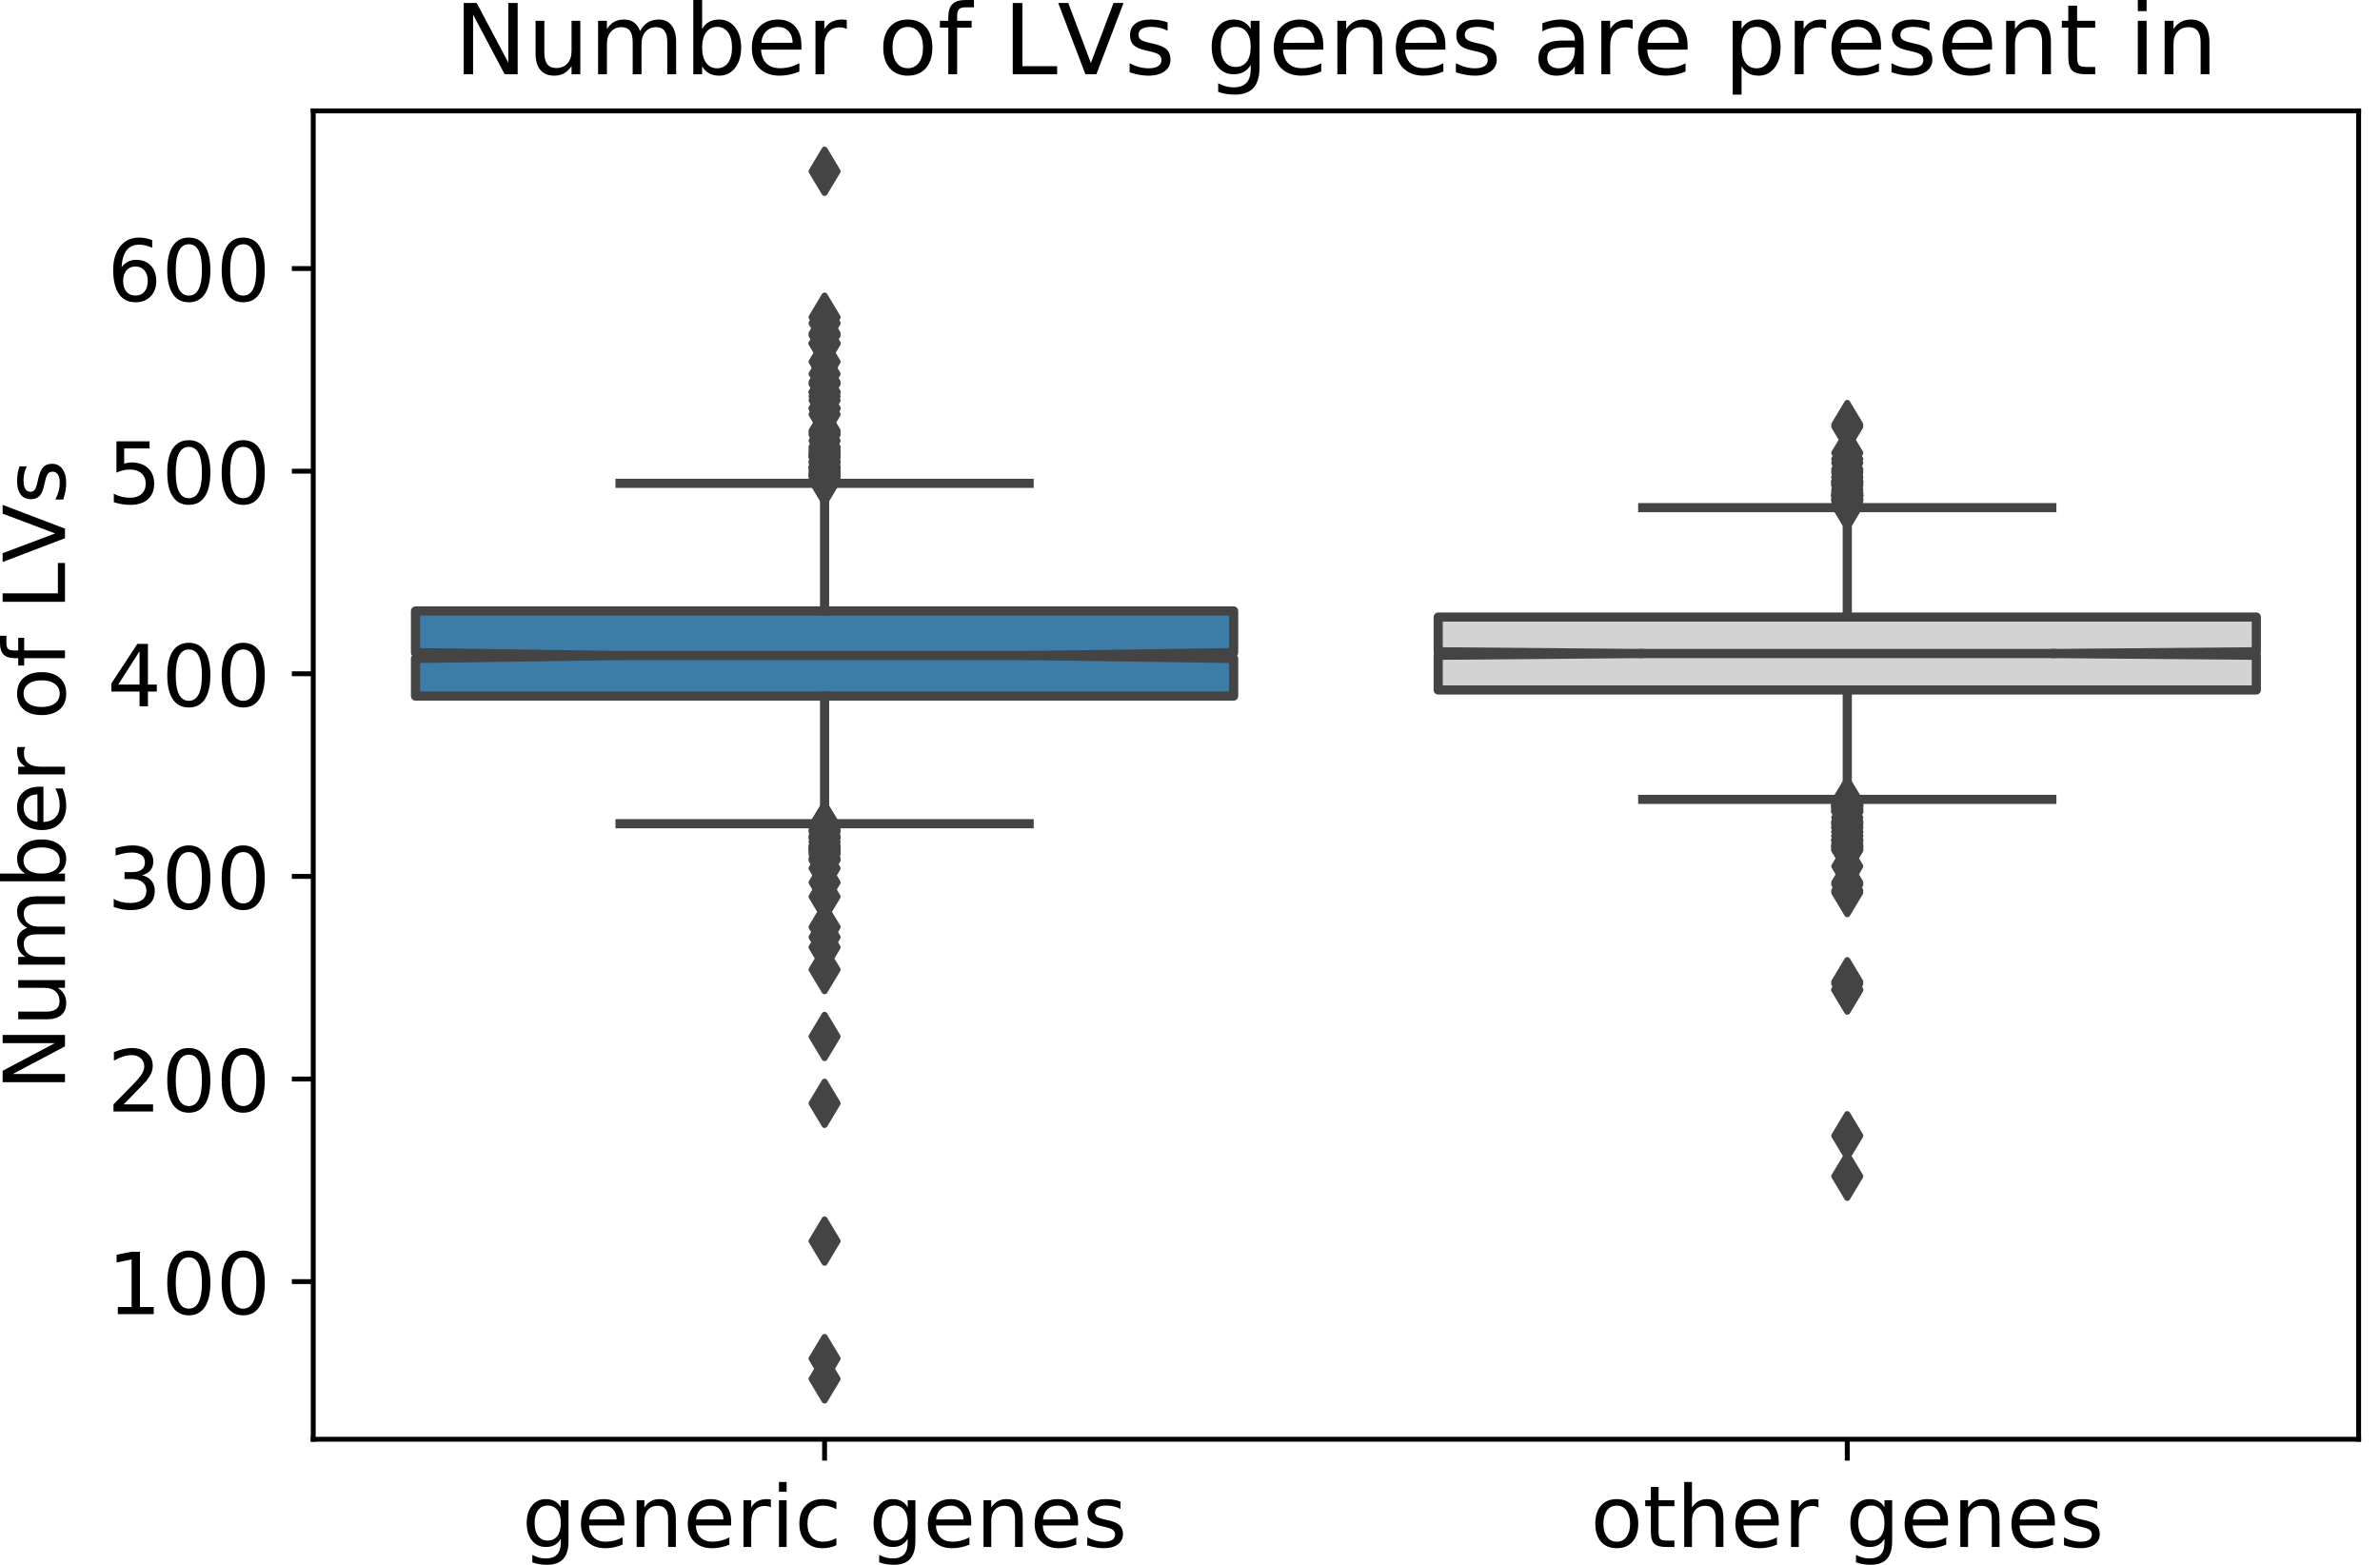 <?xml version="1.0" encoding="utf-8" standalone="no"?>
<!DOCTYPE svg PUBLIC "-//W3C//DTD SVG 1.1//EN"
  "http://www.w3.org/Graphics/SVG/1.1/DTD/svg11.dtd">
<!-- Created with matplotlib (https://matplotlib.org/) -->
<svg height="256.147pt" version="1.1" viewBox="0 0 389.572 256.147" width="389.572pt" xmlns="http://www.w3.org/2000/svg" xmlns:xlink="http://www.w3.org/1999/xlink">
 <defs>
  <style type="text/css">
*{stroke-linecap:butt;stroke-linejoin:round;}
  </style>
 </defs>
 <g id="figure_1">
  <g id="patch_1">
   <path d="M 0 256.147 
L 389.572 256.147 
L 389.572 0 
L 0 0 
z
" style="fill:none;"/>
  </g>
  <g id="axes_1">
   <g id="patch_2">
    <path d="M 51.272 235.597 
L 386.072 235.597 
L 386.072 18.157 
L 51.272 18.157 
z
" style="fill:none;"/>
   </g>
   <g id="patch_3">
    <path clip-path="url(#p5a5dd62848)" d="M 68.012 113.943 
L 201.932 113.943 
L 201.932 107.792 
L 168.452 107.309 
L 201.932 106.826 
L 201.932 100.013 
L 68.012 100.013 
L 68.012 106.826 
L 101.492 107.309 
L 68.012 107.792 
L 68.012 113.943 
z
" style="fill:#3d7ca6;stroke:#444444;stroke-linejoin:miter;stroke-width:1.5;"/>
   </g>
   <g id="patch_4">
    <path clip-path="url(#p5a5dd62848)" d="M 235.412 112.948 
L 369.332 112.948 
L 369.332 107.263 
L 335.852 106.978 
L 369.332 106.693 
L 369.332 101.008 
L 235.412 101.008 
L 235.412 106.693 
L 268.892 106.978 
L 235.412 107.263 
L 235.412 112.948 
z
" style="fill:#d3d3d3;stroke:#444444;stroke-linejoin:miter;stroke-width:1.5;"/>
   </g>
   <g id="matplotlib.axis_1">
    <g id="xtick_1">
     <g id="line2d_1">
      <defs>
       <path d="M 0 0 
L 0 3.5 
" id="ma35ada03ab" style="stroke:#000000;stroke-width:0.8;"/>
      </defs>
      <g>
       <use style="stroke:#000000;stroke-width:0.8;" x="134.972" xlink:href="#ma35ada03ab" y="235.597"/>
      </g>
     </g>
     <g id="text_1">
      <!-- generic genes -->
      <defs>
       <path d="M 45.406 27.984 
Q 45.406 37.75 41.375 43.109 
Q 37.359 48.484 30.078 48.484 
Q 22.859 48.484 18.828 43.109 
Q 14.797 37.75 14.797 27.984 
Q 14.797 18.266 18.828 12.891 
Q 22.859 7.516 30.078 7.516 
Q 37.359 7.516 41.375 12.891 
Q 45.406 18.266 45.406 27.984 
z
M 54.391 6.781 
Q 54.391 -7.172 48.188 -13.984 
Q 42 -20.797 29.203 -20.797 
Q 24.469 -20.797 20.266 -20.094 
Q 16.062 -19.391 12.109 -17.922 
L 12.109 -9.188 
Q 16.062 -11.328 19.922 -12.344 
Q 23.781 -13.375 27.781 -13.375 
Q 36.625 -13.375 41.016 -8.766 
Q 45.406 -4.156 45.406 5.172 
L 45.406 9.625 
Q 42.625 4.781 38.281 2.391 
Q 33.938 0 27.875 0 
Q 17.828 0 11.672 7.656 
Q 5.516 15.328 5.516 27.984 
Q 5.516 40.672 11.672 48.328 
Q 17.828 56 27.875 56 
Q 33.938 56 38.281 53.609 
Q 42.625 51.219 45.406 46.391 
L 45.406 54.688 
L 54.391 54.688 
z
" id="DejaVuSans-103"/>
       <path d="M 56.203 29.594 
L 56.203 25.203 
L 14.891 25.203 
Q 15.484 15.922 20.484 11.062 
Q 25.484 6.203 34.422 6.203 
Q 39.594 6.203 44.453 7.469 
Q 49.312 8.734 54.109 11.281 
L 54.109 2.781 
Q 49.266 0.734 44.188 -0.344 
Q 39.109 -1.422 33.891 -1.422 
Q 20.797 -1.422 13.156 6.188 
Q 5.516 13.812 5.516 26.812 
Q 5.516 40.234 12.766 48.109 
Q 20.016 56 32.328 56 
Q 43.359 56 49.781 48.891 
Q 56.203 41.797 56.203 29.594 
z
M 47.219 32.234 
Q 47.125 39.594 43.094 43.984 
Q 39.062 48.391 32.422 48.391 
Q 24.906 48.391 20.391 44.141 
Q 15.875 39.891 15.188 32.172 
z
" id="DejaVuSans-101"/>
       <path d="M 54.891 33.016 
L 54.891 0 
L 45.906 0 
L 45.906 32.719 
Q 45.906 40.484 42.875 44.328 
Q 39.844 48.188 33.797 48.188 
Q 26.516 48.188 22.312 43.547 
Q 18.109 38.922 18.109 30.906 
L 18.109 0 
L 9.078 0 
L 9.078 54.688 
L 18.109 54.688 
L 18.109 46.188 
Q 21.344 51.125 25.703 53.562 
Q 30.078 56 35.797 56 
Q 45.219 56 50.047 50.172 
Q 54.891 44.344 54.891 33.016 
z
" id="DejaVuSans-110"/>
       <path d="M 41.109 46.297 
Q 39.594 47.172 37.812 47.578 
Q 36.031 48 33.891 48 
Q 26.266 48 22.188 43.047 
Q 18.109 38.094 18.109 28.812 
L 18.109 0 
L 9.078 0 
L 9.078 54.688 
L 18.109 54.688 
L 18.109 46.188 
Q 20.953 51.172 25.484 53.578 
Q 30.031 56 36.531 56 
Q 37.453 56 38.578 55.875 
Q 39.703 55.766 41.062 55.516 
z
" id="DejaVuSans-114"/>
       <path d="M 9.422 54.688 
L 18.406 54.688 
L 18.406 0 
L 9.422 0 
z
M 9.422 75.984 
L 18.406 75.984 
L 18.406 64.594 
L 9.422 64.594 
z
" id="DejaVuSans-105"/>
       <path d="M 48.781 52.594 
L 48.781 44.188 
Q 44.969 46.297 41.141 47.344 
Q 37.312 48.391 33.406 48.391 
Q 24.656 48.391 19.812 42.844 
Q 14.984 37.312 14.984 27.297 
Q 14.984 17.281 19.812 11.734 
Q 24.656 6.203 33.406 6.203 
Q 37.312 6.203 41.141 7.25 
Q 44.969 8.297 48.781 10.406 
L 48.781 2.094 
Q 45.016 0.344 40.984 -0.531 
Q 36.969 -1.422 32.422 -1.422 
Q 20.062 -1.422 12.781 6.344 
Q 5.516 14.109 5.516 27.297 
Q 5.516 40.672 12.859 48.328 
Q 20.219 56 33.016 56 
Q 37.156 56 41.109 55.141 
Q 45.062 54.297 48.781 52.594 
z
" id="DejaVuSans-99"/>
       <path id="DejaVuSans-32"/>
       <path d="M 44.281 53.078 
L 44.281 44.578 
Q 40.484 46.531 36.375 47.5 
Q 32.281 48.484 27.875 48.484 
Q 21.188 48.484 17.844 46.438 
Q 14.5 44.391 14.5 40.281 
Q 14.5 37.156 16.891 35.375 
Q 19.281 33.594 26.516 31.984 
L 29.594 31.297 
Q 39.156 29.25 43.188 25.516 
Q 47.219 21.781 47.219 15.094 
Q 47.219 7.469 41.188 3.016 
Q 35.156 -1.422 24.609 -1.422 
Q 20.219 -1.422 15.453 -0.562 
Q 10.688 0.297 5.422 2 
L 5.422 11.281 
Q 10.406 8.688 15.234 7.391 
Q 20.062 6.109 24.812 6.109 
Q 31.156 6.109 34.562 8.281 
Q 37.984 10.453 37.984 14.406 
Q 37.984 18.062 35.516 20.016 
Q 33.062 21.969 24.703 23.781 
L 21.578 24.516 
Q 13.234 26.266 9.516 29.906 
Q 5.812 33.547 5.812 39.891 
Q 5.812 47.609 11.281 51.797 
Q 16.75 56 26.812 56 
Q 31.781 56 36.172 55.266 
Q 40.578 54.547 44.281 53.078 
z
" id="DejaVuSans-115"/>
      </defs>
      <g transform="translate(85.44 253.235)scale(0.14 -0.14)">
       <use xlink:href="#DejaVuSans-103"/>
       <use x="63.477" xlink:href="#DejaVuSans-101"/>
       <use x="125" xlink:href="#DejaVuSans-110"/>
       <use x="188.379" xlink:href="#DejaVuSans-101"/>
       <use x="249.902" xlink:href="#DejaVuSans-114"/>
       <use x="291.016" xlink:href="#DejaVuSans-105"/>
       <use x="318.799" xlink:href="#DejaVuSans-99"/>
       <use x="373.779" xlink:href="#DejaVuSans-32"/>
       <use x="405.566" xlink:href="#DejaVuSans-103"/>
       <use x="469.043" xlink:href="#DejaVuSans-101"/>
       <use x="530.566" xlink:href="#DejaVuSans-110"/>
       <use x="593.945" xlink:href="#DejaVuSans-101"/>
       <use x="655.469" xlink:href="#DejaVuSans-115"/>
      </g>
     </g>
    </g>
    <g id="xtick_2">
     <g id="line2d_2">
      <g>
       <use style="stroke:#000000;stroke-width:0.8;" x="302.372" xlink:href="#ma35ada03ab" y="235.597"/>
      </g>
     </g>
     <g id="text_2">
      <!-- other genes -->
      <defs>
       <path d="M 30.609 48.391 
Q 23.391 48.391 19.188 42.75 
Q 14.984 37.109 14.984 27.297 
Q 14.984 17.484 19.156 11.844 
Q 23.344 6.203 30.609 6.203 
Q 37.797 6.203 41.984 11.859 
Q 46.188 17.531 46.188 27.297 
Q 46.188 37.016 41.984 42.703 
Q 37.797 48.391 30.609 48.391 
z
M 30.609 56 
Q 42.328 56 49.016 48.375 
Q 55.719 40.766 55.719 27.297 
Q 55.719 13.875 49.016 6.219 
Q 42.328 -1.422 30.609 -1.422 
Q 18.844 -1.422 12.172 6.219 
Q 5.516 13.875 5.516 27.297 
Q 5.516 40.766 12.172 48.375 
Q 18.844 56 30.609 56 
z
" id="DejaVuSans-111"/>
       <path d="M 18.312 70.219 
L 18.312 54.688 
L 36.812 54.688 
L 36.812 47.703 
L 18.312 47.703 
L 18.312 18.016 
Q 18.312 11.328 20.141 9.422 
Q 21.969 7.516 27.594 7.516 
L 36.812 7.516 
L 36.812 0 
L 27.594 0 
Q 17.188 0 13.234 3.875 
Q 9.281 7.766 9.281 18.016 
L 9.281 47.703 
L 2.688 47.703 
L 2.688 54.688 
L 9.281 54.688 
L 9.281 70.219 
z
" id="DejaVuSans-116"/>
       <path d="M 54.891 33.016 
L 54.891 0 
L 45.906 0 
L 45.906 32.719 
Q 45.906 40.484 42.875 44.328 
Q 39.844 48.188 33.797 48.188 
Q 26.516 48.188 22.312 43.547 
Q 18.109 38.922 18.109 30.906 
L 18.109 0 
L 9.078 0 
L 9.078 75.984 
L 18.109 75.984 
L 18.109 46.188 
Q 21.344 51.125 25.703 53.562 
Q 30.078 56 35.797 56 
Q 45.219 56 50.047 50.172 
Q 54.891 44.344 54.891 33.016 
z
" id="DejaVuSans-104"/>
      </defs>
      <g transform="translate(260.358 253.235)scale(0.14 -0.14)">
       <use xlink:href="#DejaVuSans-111"/>
       <use x="61.182" xlink:href="#DejaVuSans-116"/>
       <use x="100.391" xlink:href="#DejaVuSans-104"/>
       <use x="163.77" xlink:href="#DejaVuSans-101"/>
       <use x="225.293" xlink:href="#DejaVuSans-114"/>
       <use x="266.406" xlink:href="#DejaVuSans-32"/>
       <use x="298.193" xlink:href="#DejaVuSans-103"/>
       <use x="361.67" xlink:href="#DejaVuSans-101"/>
       <use x="423.193" xlink:href="#DejaVuSans-110"/>
       <use x="486.572" xlink:href="#DejaVuSans-101"/>
       <use x="548.096" xlink:href="#DejaVuSans-115"/>
      </g>
     </g>
    </g>
   </g>
   <g id="matplotlib.axis_2">
    <g id="ytick_1">
     <g id="line2d_3">
      <defs>
       <path d="M 0 0 
L -3.5 0 
" id="m736f123004" style="stroke:#000000;stroke-width:0.8;"/>
      </defs>
      <g>
       <use style="stroke:#000000;stroke-width:0.8;" x="51.272" xlink:href="#m736f123004" y="209.794"/>
      </g>
     </g>
     <g id="text_3">
      <!-- 100 -->
      <defs>
       <path d="M 12.406 8.297 
L 28.516 8.297 
L 28.516 63.922 
L 10.984 60.406 
L 10.984 69.391 
L 28.422 72.906 
L 38.281 72.906 
L 38.281 8.297 
L 54.391 8.297 
L 54.391 0 
L 12.406 0 
z
" id="DejaVuSans-49"/>
       <path d="M 31.781 66.406 
Q 24.172 66.406 20.328 58.906 
Q 16.5 51.422 16.5 36.375 
Q 16.5 21.391 20.328 13.891 
Q 24.172 6.391 31.781 6.391 
Q 39.453 6.391 43.281 13.891 
Q 47.125 21.391 47.125 36.375 
Q 47.125 51.422 43.281 58.906 
Q 39.453 66.406 31.781 66.406 
z
M 31.781 74.219 
Q 44.047 74.219 50.516 64.516 
Q 56.984 54.828 56.984 36.375 
Q 56.984 17.969 50.516 8.266 
Q 44.047 -1.422 31.781 -1.422 
Q 19.531 -1.422 13.062 8.266 
Q 6.594 17.969 6.594 36.375 
Q 6.594 54.828 13.062 64.516 
Q 19.531 74.219 31.781 74.219 
z
" id="DejaVuSans-48"/>
      </defs>
      <g transform="translate(17.549 215.113)scale(0.14 -0.14)">
       <use xlink:href="#DejaVuSans-49"/>
       <use x="63.623" xlink:href="#DejaVuSans-48"/>
       <use x="127.246" xlink:href="#DejaVuSans-48"/>
      </g>
     </g>
    </g>
    <g id="ytick_2">
     <g id="line2d_4">
      <g>
       <use style="stroke:#000000;stroke-width:0.8;" x="51.272" xlink:href="#m736f123004" y="176.627"/>
      </g>
     </g>
     <g id="text_4">
      <!-- 200 -->
      <defs>
       <path d="M 19.188 8.297 
L 53.609 8.297 
L 53.609 0 
L 7.328 0 
L 7.328 8.297 
Q 12.938 14.109 22.625 23.891 
Q 32.328 33.688 34.812 36.531 
Q 39.547 41.844 41.422 45.531 
Q 43.312 49.219 43.312 52.781 
Q 43.312 58.594 39.234 62.25 
Q 35.156 65.922 28.609 65.922 
Q 23.969 65.922 18.812 64.312 
Q 13.672 62.703 7.812 59.422 
L 7.812 69.391 
Q 13.766 71.781 18.938 73 
Q 24.125 74.219 28.422 74.219 
Q 39.75 74.219 46.484 68.547 
Q 53.219 62.891 53.219 53.422 
Q 53.219 48.922 51.531 44.891 
Q 49.859 40.875 45.406 35.406 
Q 44.188 33.984 37.641 27.219 
Q 31.109 20.453 19.188 8.297 
z
" id="DejaVuSans-50"/>
      </defs>
      <g transform="translate(17.549 181.946)scale(0.14 -0.14)">
       <use xlink:href="#DejaVuSans-50"/>
       <use x="63.623" xlink:href="#DejaVuSans-48"/>
       <use x="127.246" xlink:href="#DejaVuSans-48"/>
      </g>
     </g>
    </g>
    <g id="ytick_3">
     <g id="line2d_5">
      <g>
       <use style="stroke:#000000;stroke-width:0.8;" x="51.272" xlink:href="#m736f123004" y="143.461"/>
      </g>
     </g>
     <g id="text_5">
      <!-- 300 -->
      <defs>
       <path d="M 40.578 39.312 
Q 47.656 37.797 51.625 33 
Q 55.609 28.219 55.609 21.188 
Q 55.609 10.406 48.188 4.484 
Q 40.766 -1.422 27.094 -1.422 
Q 22.516 -1.422 17.656 -0.516 
Q 12.797 0.391 7.625 2.203 
L 7.625 11.719 
Q 11.719 9.328 16.594 8.109 
Q 21.484 6.891 26.812 6.891 
Q 36.078 6.891 40.938 10.547 
Q 45.797 14.203 45.797 21.188 
Q 45.797 27.641 41.281 31.266 
Q 36.766 34.906 28.719 34.906 
L 20.219 34.906 
L 20.219 43.016 
L 29.109 43.016 
Q 36.375 43.016 40.234 45.922 
Q 44.094 48.828 44.094 54.297 
Q 44.094 59.906 40.109 62.906 
Q 36.141 65.922 28.719 65.922 
Q 24.656 65.922 20.016 65.031 
Q 15.375 64.156 9.812 62.312 
L 9.812 71.094 
Q 15.438 72.656 20.344 73.438 
Q 25.25 74.219 29.594 74.219 
Q 40.828 74.219 47.359 69.109 
Q 53.906 64.016 53.906 55.328 
Q 53.906 49.266 50.438 45.094 
Q 46.969 40.922 40.578 39.312 
z
" id="DejaVuSans-51"/>
      </defs>
      <g transform="translate(17.549 148.78)scale(0.14 -0.14)">
       <use xlink:href="#DejaVuSans-51"/>
       <use x="63.623" xlink:href="#DejaVuSans-48"/>
       <use x="127.246" xlink:href="#DejaVuSans-48"/>
      </g>
     </g>
    </g>
    <g id="ytick_4">
     <g id="line2d_6">
      <g>
       <use style="stroke:#000000;stroke-width:0.8;" x="51.272" xlink:href="#m736f123004" y="110.294"/>
      </g>
     </g>
     <g id="text_6">
      <!-- 400 -->
      <defs>
       <path d="M 37.797 64.312 
L 12.891 25.391 
L 37.797 25.391 
z
M 35.203 72.906 
L 47.609 72.906 
L 47.609 25.391 
L 58.016 25.391 
L 58.016 17.188 
L 47.609 17.188 
L 47.609 0 
L 37.797 0 
L 37.797 17.188 
L 4.891 17.188 
L 4.891 26.703 
z
" id="DejaVuSans-52"/>
      </defs>
      <g transform="translate(17.549 115.613)scale(0.14 -0.14)">
       <use xlink:href="#DejaVuSans-52"/>
       <use x="63.623" xlink:href="#DejaVuSans-48"/>
       <use x="127.246" xlink:href="#DejaVuSans-48"/>
      </g>
     </g>
    </g>
    <g id="ytick_5">
     <g id="line2d_7">
      <g>
       <use style="stroke:#000000;stroke-width:0.8;" x="51.272" xlink:href="#m736f123004" y="77.128"/>
      </g>
     </g>
     <g id="text_7">
      <!-- 500 -->
      <defs>
       <path d="M 10.797 72.906 
L 49.516 72.906 
L 49.516 64.594 
L 19.828 64.594 
L 19.828 46.734 
Q 21.969 47.469 24.109 47.828 
Q 26.266 48.188 28.422 48.188 
Q 40.625 48.188 47.75 41.5 
Q 54.891 34.812 54.891 23.391 
Q 54.891 11.625 47.562 5.094 
Q 40.234 -1.422 26.906 -1.422 
Q 22.312 -1.422 17.547 -0.641 
Q 12.797 0.141 7.719 1.703 
L 7.719 11.625 
Q 12.109 9.234 16.797 8.062 
Q 21.484 6.891 26.703 6.891 
Q 35.156 6.891 40.078 11.328 
Q 45.016 15.766 45.016 23.391 
Q 45.016 31 40.078 35.438 
Q 35.156 39.891 26.703 39.891 
Q 22.75 39.891 18.812 39.016 
Q 14.891 38.141 10.797 36.281 
z
" id="DejaVuSans-53"/>
      </defs>
      <g transform="translate(17.549 82.447)scale(0.14 -0.14)">
       <use xlink:href="#DejaVuSans-53"/>
       <use x="63.623" xlink:href="#DejaVuSans-48"/>
       <use x="127.246" xlink:href="#DejaVuSans-48"/>
      </g>
     </g>
    </g>
    <g id="ytick_6">
     <g id="line2d_8">
      <g>
       <use style="stroke:#000000;stroke-width:0.8;" x="51.272" xlink:href="#m736f123004" y="43.961"/>
      </g>
     </g>
     <g id="text_8">
      <!-- 600 -->
      <defs>
       <path d="M 33.016 40.375 
Q 26.375 40.375 22.484 35.828 
Q 18.609 31.297 18.609 23.391 
Q 18.609 15.531 22.484 10.953 
Q 26.375 6.391 33.016 6.391 
Q 39.656 6.391 43.531 10.953 
Q 47.406 15.531 47.406 23.391 
Q 47.406 31.297 43.531 35.828 
Q 39.656 40.375 33.016 40.375 
z
M 52.594 71.297 
L 52.594 62.312 
Q 48.875 64.062 45.094 64.984 
Q 41.312 65.922 37.594 65.922 
Q 27.828 65.922 22.672 59.328 
Q 17.531 52.734 16.797 39.406 
Q 19.672 43.656 24.016 45.922 
Q 28.375 48.188 33.594 48.188 
Q 44.578 48.188 50.953 41.516 
Q 57.328 34.859 57.328 23.391 
Q 57.328 12.156 50.688 5.359 
Q 44.047 -1.422 33.016 -1.422 
Q 20.359 -1.422 13.672 8.266 
Q 6.984 17.969 6.984 36.375 
Q 6.984 53.656 15.188 63.938 
Q 23.391 74.219 37.203 74.219 
Q 40.922 74.219 44.703 73.484 
Q 48.484 72.75 52.594 71.297 
z
" id="DejaVuSans-54"/>
      </defs>
      <g transform="translate(17.549 49.28)scale(0.14 -0.14)">
       <use xlink:href="#DejaVuSans-54"/>
       <use x="63.623" xlink:href="#DejaVuSans-48"/>
       <use x="127.246" xlink:href="#DejaVuSans-48"/>
      </g>
     </g>
    </g>
    <g id="text_9">
     <!-- Number of LVs -->
     <defs>
      <path d="M 9.812 72.906 
L 23.094 72.906 
L 55.422 11.922 
L 55.422 72.906 
L 64.984 72.906 
L 64.984 0 
L 51.703 0 
L 19.391 60.984 
L 19.391 0 
L 9.812 0 
z
" id="DejaVuSans-78"/>
      <path d="M 8.5 21.578 
L 8.5 54.688 
L 17.484 54.688 
L 17.484 21.922 
Q 17.484 14.156 20.5 10.266 
Q 23.531 6.391 29.594 6.391 
Q 36.859 6.391 41.078 11.031 
Q 45.312 15.672 45.312 23.688 
L 45.312 54.688 
L 54.297 54.688 
L 54.297 0 
L 45.312 0 
L 45.312 8.406 
Q 42.047 3.422 37.719 1 
Q 33.406 -1.422 27.688 -1.422 
Q 18.266 -1.422 13.375 4.438 
Q 8.5 10.297 8.5 21.578 
z
M 31.109 56 
z
" id="DejaVuSans-117"/>
      <path d="M 52 44.188 
Q 55.375 50.25 60.062 53.125 
Q 64.75 56 71.094 56 
Q 79.641 56 84.281 50.016 
Q 88.922 44.047 88.922 33.016 
L 88.922 0 
L 79.891 0 
L 79.891 32.719 
Q 79.891 40.578 77.094 44.375 
Q 74.312 48.188 68.609 48.188 
Q 61.625 48.188 57.562 43.547 
Q 53.516 38.922 53.516 30.906 
L 53.516 0 
L 44.484 0 
L 44.484 32.719 
Q 44.484 40.625 41.703 44.406 
Q 38.922 48.188 33.109 48.188 
Q 26.219 48.188 22.156 43.531 
Q 18.109 38.875 18.109 30.906 
L 18.109 0 
L 9.078 0 
L 9.078 54.688 
L 18.109 54.688 
L 18.109 46.188 
Q 21.188 51.219 25.484 53.609 
Q 29.781 56 35.688 56 
Q 41.656 56 45.828 52.969 
Q 50 49.953 52 44.188 
z
" id="DejaVuSans-109"/>
      <path d="M 48.688 27.297 
Q 48.688 37.203 44.609 42.844 
Q 40.531 48.484 33.406 48.484 
Q 26.266 48.484 22.188 42.844 
Q 18.109 37.203 18.109 27.297 
Q 18.109 17.391 22.188 11.75 
Q 26.266 6.109 33.406 6.109 
Q 40.531 6.109 44.609 11.75 
Q 48.688 17.391 48.688 27.297 
z
M 18.109 46.391 
Q 20.953 51.266 25.266 53.625 
Q 29.594 56 35.594 56 
Q 45.562 56 51.781 48.094 
Q 58.016 40.188 58.016 27.297 
Q 58.016 14.406 51.781 6.484 
Q 45.562 -1.422 35.594 -1.422 
Q 29.594 -1.422 25.266 0.953 
Q 20.953 3.328 18.109 8.203 
L 18.109 0 
L 9.078 0 
L 9.078 75.984 
L 18.109 75.984 
z
" id="DejaVuSans-98"/>
      <path d="M 37.109 75.984 
L 37.109 68.5 
L 28.516 68.5 
Q 23.688 68.5 21.797 66.547 
Q 19.922 64.594 19.922 59.516 
L 19.922 54.688 
L 34.719 54.688 
L 34.719 47.703 
L 19.922 47.703 
L 19.922 0 
L 10.891 0 
L 10.891 47.703 
L 2.297 47.703 
L 2.297 54.688 
L 10.891 54.688 
L 10.891 58.5 
Q 10.891 67.625 15.141 71.797 
Q 19.391 75.984 28.609 75.984 
z
" id="DejaVuSans-102"/>
      <path d="M 9.812 72.906 
L 19.672 72.906 
L 19.672 8.297 
L 55.172 8.297 
L 55.172 0 
L 9.812 0 
z
" id="DejaVuSans-76"/>
      <path d="M 28.609 0 
L 0.781 72.906 
L 11.078 72.906 
L 34.188 11.531 
L 57.328 72.906 
L 67.578 72.906 
L 39.797 0 
z
" id="DejaVuSans-86"/>
     </defs>
     <g transform="translate(10.638 178.518)rotate(-90)scale(0.14 -0.14)">
      <use xlink:href="#DejaVuSans-78"/>
      <use x="74.805" xlink:href="#DejaVuSans-117"/>
      <use x="138.184" xlink:href="#DejaVuSans-109"/>
      <use x="235.596" xlink:href="#DejaVuSans-98"/>
      <use x="299.072" xlink:href="#DejaVuSans-101"/>
      <use x="360.596" xlink:href="#DejaVuSans-114"/>
      <use x="401.709" xlink:href="#DejaVuSans-32"/>
      <use x="433.496" xlink:href="#DejaVuSans-111"/>
      <use x="494.678" xlink:href="#DejaVuSans-102"/>
      <use x="529.883" xlink:href="#DejaVuSans-32"/>
      <use x="561.67" xlink:href="#DejaVuSans-76"/>
      <use x="617.211" xlink:href="#DejaVuSans-86"/>
      <use x="685.619" xlink:href="#DejaVuSans-115"/>
     </g>
    </g>
   </g>
   <g id="line2d_9">
    <path clip-path="url(#p5a5dd62848)" d="M 134.972 113.943 
L 134.972 134.837 
" style="fill:none;stroke:#444444;stroke-linecap:square;stroke-width:1.5;"/>
   </g>
   <g id="line2d_10">
    <path clip-path="url(#p5a5dd62848)" d="M 134.972 100.013 
L 134.972 79.118 
" style="fill:none;stroke:#444444;stroke-linecap:square;stroke-width:1.5;"/>
   </g>
   <g id="line2d_11">
    <path clip-path="url(#p5a5dd62848)" d="M 101.492 134.837 
L 168.452 134.837 
" style="fill:none;stroke:#444444;stroke-linecap:square;stroke-width:1.5;"/>
   </g>
   <g id="line2d_12">
    <path clip-path="url(#p5a5dd62848)" d="M 101.492 79.118 
L 168.452 79.118 
" style="fill:none;stroke:#444444;stroke-linecap:square;stroke-width:1.5;"/>
   </g>
   <g id="line2d_13">
    <defs>
     <path d="M -0 3.536 
L 2.121 0 
L -0 -3.536 
L -2.121 -0 
z
" id="m6a32a334c0" style="stroke:#444444;stroke-linejoin:miter;"/>
    </defs>
    <g clip-path="url(#p5a5dd62848)">
     <use style="fill:#444444;stroke:#444444;stroke-linejoin:miter;" x="134.972" xlink:href="#m6a32a334c0" y="139.149"/>
     <use style="fill:#444444;stroke:#444444;stroke-linejoin:miter;" x="134.972" xlink:href="#m6a32a334c0" y="144.456"/>
     <use style="fill:#444444;stroke:#444444;stroke-linejoin:miter;" x="134.972" xlink:href="#m6a32a334c0" y="180.607"/>
     <use style="fill:#444444;stroke:#444444;stroke-linejoin:miter;" x="134.972" xlink:href="#m6a32a334c0" y="135.169"/>
     <use style="fill:#444444;stroke:#444444;stroke-linejoin:miter;" x="134.972" xlink:href="#m6a32a334c0" y="169.662"/>
     <use style="fill:#444444;stroke:#444444;stroke-linejoin:miter;" x="134.972" xlink:href="#m6a32a334c0" y="136.164"/>
     <use style="fill:#444444;stroke:#444444;stroke-linejoin:miter;" x="134.972" xlink:href="#m6a32a334c0" y="138.817"/>
     <use style="fill:#444444;stroke:#444444;stroke-linejoin:miter;" x="134.972" xlink:href="#m6a32a334c0" y="137.159"/>
     <use style="fill:#444444;stroke:#444444;stroke-linejoin:miter;" x="134.972" xlink:href="#m6a32a334c0" y="153.411"/>
     <use style="fill:#444444;stroke:#444444;stroke-linejoin:miter;" x="134.972" xlink:href="#m6a32a334c0" y="203.161"/>
     <use style="fill:#444444;stroke:#444444;stroke-linejoin:miter;" x="134.972" xlink:href="#m6a32a334c0" y="155.069"/>
     <use style="fill:#444444;stroke:#444444;stroke-linejoin:miter;" x="134.972" xlink:href="#m6a32a334c0" y="139.481"/>
     <use style="fill:#444444;stroke:#444444;stroke-linejoin:miter;" x="134.972" xlink:href="#m6a32a334c0" y="142.134"/>
     <use style="fill:#444444;stroke:#444444;stroke-linejoin:miter;" x="134.972" xlink:href="#m6a32a334c0" y="137.822"/>
     <use style="fill:#444444;stroke:#444444;stroke-linejoin:miter;" x="134.972" xlink:href="#m6a32a334c0" y="225.714"/>
     <use style="fill:#444444;stroke:#444444;stroke-linejoin:miter;" x="134.972" xlink:href="#m6a32a334c0" y="135.169"/>
     <use style="fill:#444444;stroke:#444444;stroke-linejoin:miter;" x="134.972" xlink:href="#m6a32a334c0" y="140.476"/>
     <use style="fill:#444444;stroke:#444444;stroke-linejoin:miter;" x="134.972" xlink:href="#m6a32a334c0" y="138.486"/>
     <use style="fill:#444444;stroke:#444444;stroke-linejoin:miter;" x="134.972" xlink:href="#m6a32a334c0" y="138.817"/>
     <use style="fill:#444444;stroke:#444444;stroke-linejoin:miter;" x="134.972" xlink:href="#m6a32a334c0" y="137.159"/>
     <use style="fill:#444444;stroke:#444444;stroke-linejoin:miter;" x="134.972" xlink:href="#m6a32a334c0" y="151.752"/>
     <use style="fill:#444444;stroke:#444444;stroke-linejoin:miter;" x="134.972" xlink:href="#m6a32a334c0" y="146.777"/>
     <use style="fill:#444444;stroke:#444444;stroke-linejoin:miter;" x="134.972" xlink:href="#m6a32a334c0" y="222.397"/>
     <use style="fill:#444444;stroke:#444444;stroke-linejoin:miter;" x="134.972" xlink:href="#m6a32a334c0" y="140.807"/>
     <use style="fill:#444444;stroke:#444444;stroke-linejoin:miter;" x="134.972" xlink:href="#m6a32a334c0" y="138.486"/>
     <use style="fill:#444444;stroke:#444444;stroke-linejoin:miter;" x="134.972" xlink:href="#m6a32a334c0" y="135.832"/>
     <use style="fill:#444444;stroke:#444444;stroke-linejoin:miter;" x="134.972" xlink:href="#m6a32a334c0" y="139.149"/>
     <use style="fill:#444444;stroke:#444444;stroke-linejoin:miter;" x="134.972" xlink:href="#m6a32a334c0" y="136.827"/>
     <use style="fill:#444444;stroke:#444444;stroke-linejoin:miter;" x="134.972" xlink:href="#m6a32a334c0" y="139.812"/>
     <use style="fill:#444444;stroke:#444444;stroke-linejoin:miter;" x="134.972" xlink:href="#m6a32a334c0" y="158.717"/>
     <use style="fill:#444444;stroke:#444444;stroke-linejoin:miter;" x="134.972" xlink:href="#m6a32a334c0" y="73.148"/>
     <use style="fill:#444444;stroke:#444444;stroke-linejoin:miter;" x="134.972" xlink:href="#m6a32a334c0" y="78.123"/>
     <use style="fill:#444444;stroke:#444444;stroke-linejoin:miter;" x="134.972" xlink:href="#m6a32a334c0" y="76.464"/>
     <use style="fill:#444444;stroke:#444444;stroke-linejoin:miter;" x="134.972" xlink:href="#m6a32a334c0" y="74.474"/>
     <use style="fill:#444444;stroke:#444444;stroke-linejoin:miter;" x="134.972" xlink:href="#m6a32a334c0" y="52.916"/>
     <use style="fill:#444444;stroke:#444444;stroke-linejoin:miter;" x="134.972" xlink:href="#m6a32a334c0" y="77.128"/>
     <use style="fill:#444444;stroke:#444444;stroke-linejoin:miter;" x="134.972" xlink:href="#m6a32a334c0" y="72.153"/>
     <use style="fill:#444444;stroke:#444444;stroke-linejoin:miter;" x="134.972" xlink:href="#m6a32a334c0" y="56.233"/>
     <use style="fill:#444444;stroke:#444444;stroke-linejoin:miter;" x="134.972" xlink:href="#m6a32a334c0" y="54.906"/>
     <use style="fill:#444444;stroke:#444444;stroke-linejoin:miter;" x="134.972" xlink:href="#m6a32a334c0" y="70.494"/>
     <use style="fill:#444444;stroke:#444444;stroke-linejoin:miter;" x="134.972" xlink:href="#m6a32a334c0" y="62.866"/>
     <use style="fill:#444444;stroke:#444444;stroke-linejoin:miter;" x="134.972" xlink:href="#m6a32a334c0" y="77.459"/>
     <use style="fill:#444444;stroke:#444444;stroke-linejoin:miter;" x="134.972" xlink:href="#m6a32a334c0" y="61.208"/>
     <use style="fill:#444444;stroke:#444444;stroke-linejoin:miter;" x="134.972" xlink:href="#m6a32a334c0" y="64.856"/>
     <use style="fill:#444444;stroke:#444444;stroke-linejoin:miter;" x="134.972" xlink:href="#m6a32a334c0" y="76.796"/>
     <use style="fill:#444444;stroke:#444444;stroke-linejoin:miter;" x="134.972" xlink:href="#m6a32a334c0" y="67.841"/>
     <use style="fill:#444444;stroke:#444444;stroke-linejoin:miter;" x="134.972" xlink:href="#m6a32a334c0" y="77.791"/>
     <use style="fill:#444444;stroke:#444444;stroke-linejoin:miter;" x="134.972" xlink:href="#m6a32a334c0" y="74.474"/>
     <use style="fill:#444444;stroke:#444444;stroke-linejoin:miter;" x="134.972" xlink:href="#m6a32a334c0" y="28.041"/>
     <use style="fill:#444444;stroke:#444444;stroke-linejoin:miter;" x="134.972" xlink:href="#m6a32a334c0" y="64.193"/>
     <use style="fill:#444444;stroke:#444444;stroke-linejoin:miter;" x="134.972" xlink:href="#m6a32a334c0" y="75.801"/>
     <use style="fill:#444444;stroke:#444444;stroke-linejoin:miter;" x="134.972" xlink:href="#m6a32a334c0" y="73.811"/>
     <use style="fill:#444444;stroke:#444444;stroke-linejoin:miter;" x="134.972" xlink:href="#m6a32a334c0" y="76.464"/>
     <use style="fill:#444444;stroke:#444444;stroke-linejoin:miter;" x="134.972" xlink:href="#m6a32a334c0" y="73.479"/>
     <use style="fill:#444444;stroke:#444444;stroke-linejoin:miter;" x="134.972" xlink:href="#m6a32a334c0" y="74.806"/>
     <use style="fill:#444444;stroke:#444444;stroke-linejoin:miter;" x="134.972" xlink:href="#m6a32a334c0" y="64.193"/>
     <use style="fill:#444444;stroke:#444444;stroke-linejoin:miter;" x="134.972" xlink:href="#m6a32a334c0" y="56.233"/>
     <use style="fill:#444444;stroke:#444444;stroke-linejoin:miter;" x="134.972" xlink:href="#m6a32a334c0" y="78.786"/>
     <use style="fill:#444444;stroke:#444444;stroke-linejoin:miter;" x="134.972" xlink:href="#m6a32a334c0" y="76.464"/>
     <use style="fill:#444444;stroke:#444444;stroke-linejoin:miter;" x="134.972" xlink:href="#m6a32a334c0" y="71.158"/>
     <use style="fill:#444444;stroke:#444444;stroke-linejoin:miter;" x="134.972" xlink:href="#m6a32a334c0" y="54.574"/>
     <use style="fill:#444444;stroke:#444444;stroke-linejoin:miter;" x="134.972" xlink:href="#m6a32a334c0" y="59.218"/>
     <use style="fill:#444444;stroke:#444444;stroke-linejoin:miter;" x="134.972" xlink:href="#m6a32a334c0" y="65.519"/>
     <use style="fill:#444444;stroke:#444444;stroke-linejoin:miter;" x="134.972" xlink:href="#m6a32a334c0" y="62.534"/>
     <use style="fill:#444444;stroke:#444444;stroke-linejoin:miter;" x="134.972" xlink:href="#m6a32a334c0" y="70.826"/>
     <use style="fill:#444444;stroke:#444444;stroke-linejoin:miter;" x="134.972" xlink:href="#m6a32a334c0" y="66.846"/>
     <use style="fill:#444444;stroke:#444444;stroke-linejoin:miter;" x="134.972" xlink:href="#m6a32a334c0" y="77.791"/>
     <use style="fill:#444444;stroke:#444444;stroke-linejoin:miter;" x="134.972" xlink:href="#m6a32a334c0" y="74.143"/>
     <use style="fill:#444444;stroke:#444444;stroke-linejoin:miter;" x="134.972" xlink:href="#m6a32a334c0" y="75.469"/>
     <use style="fill:#444444;stroke:#444444;stroke-linejoin:miter;" x="134.972" xlink:href="#m6a32a334c0" y="66.846"/>
     <use style="fill:#444444;stroke:#444444;stroke-linejoin:miter;" x="134.972" xlink:href="#m6a32a334c0" y="51.921"/>
     <use style="fill:#444444;stroke:#444444;stroke-linejoin:miter;" x="134.972" xlink:href="#m6a32a334c0" y="74.806"/>
    </g>
   </g>
   <g id="line2d_14">
    <path clip-path="url(#p5a5dd62848)" d="M 302.372 112.948 
L 302.372 130.857 
" style="fill:none;stroke:#444444;stroke-linecap:square;stroke-width:1.5;"/>
   </g>
   <g id="line2d_15">
    <path clip-path="url(#p5a5dd62848)" d="M 302.372 101.008 
L 302.372 83.098 
" style="fill:none;stroke:#444444;stroke-linecap:square;stroke-width:1.5;"/>
   </g>
   <g id="line2d_16">
    <path clip-path="url(#p5a5dd62848)" d="M 268.892 130.857 
L 335.852 130.857 
" style="fill:none;stroke:#444444;stroke-linecap:square;stroke-width:1.5;"/>
   </g>
   <g id="line2d_17">
    <path clip-path="url(#p5a5dd62848)" d="M 268.892 83.098 
L 335.852 83.098 
" style="fill:none;stroke:#444444;stroke-linecap:square;stroke-width:1.5;"/>
   </g>
   <g id="line2d_18">
    <g clip-path="url(#p5a5dd62848)">
     <use style="fill:#444444;stroke:#444444;stroke-linejoin:miter;" x="302.372" xlink:href="#m6a32a334c0" y="131.521"/>
     <use style="fill:#444444;stroke:#444444;stroke-linejoin:miter;" x="302.372" xlink:href="#m6a32a334c0" y="138.486"/>
     <use style="fill:#444444;stroke:#444444;stroke-linejoin:miter;" x="302.372" xlink:href="#m6a32a334c0" y="132.184"/>
     <use style="fill:#444444;stroke:#444444;stroke-linejoin:miter;" x="302.372" xlink:href="#m6a32a334c0" y="185.914"/>
     <use style="fill:#444444;stroke:#444444;stroke-linejoin:miter;" x="302.372" xlink:href="#m6a32a334c0" y="132.516"/>
     <use style="fill:#444444;stroke:#444444;stroke-linejoin:miter;" x="302.372" xlink:href="#m6a32a334c0" y="135.169"/>
     <use style="fill:#444444;stroke:#444444;stroke-linejoin:miter;" x="302.372" xlink:href="#m6a32a334c0" y="131.852"/>
     <use style="fill:#444444;stroke:#444444;stroke-linejoin:miter;" x="302.372" xlink:href="#m6a32a334c0" y="137.491"/>
     <use style="fill:#444444;stroke:#444444;stroke-linejoin:miter;" x="302.372" xlink:href="#m6a32a334c0" y="161.039"/>
     <use style="fill:#444444;stroke:#444444;stroke-linejoin:miter;" x="302.372" xlink:href="#m6a32a334c0" y="132.847"/>
     <use style="fill:#444444;stroke:#444444;stroke-linejoin:miter;" x="302.372" xlink:href="#m6a32a334c0" y="136.164"/>
     <use style="fill:#444444;stroke:#444444;stroke-linejoin:miter;" x="302.372" xlink:href="#m6a32a334c0" y="141.802"/>
     <use style="fill:#444444;stroke:#444444;stroke-linejoin:miter;" x="302.372" xlink:href="#m6a32a334c0" y="160.707"/>
     <use style="fill:#444444;stroke:#444444;stroke-linejoin:miter;" x="302.372" xlink:href="#m6a32a334c0" y="138.817"/>
     <use style="fill:#444444;stroke:#444444;stroke-linejoin:miter;" x="302.372" xlink:href="#m6a32a334c0" y="139.149"/>
     <use style="fill:#444444;stroke:#444444;stroke-linejoin:miter;" x="302.372" xlink:href="#m6a32a334c0" y="131.189"/>
     <use style="fill:#444444;stroke:#444444;stroke-linejoin:miter;" x="302.372" xlink:href="#m6a32a334c0" y="136.164"/>
     <use style="fill:#444444;stroke:#444444;stroke-linejoin:miter;" x="302.372" xlink:href="#m6a32a334c0" y="133.842"/>
     <use style="fill:#444444;stroke:#444444;stroke-linejoin:miter;" x="302.372" xlink:href="#m6a32a334c0" y="138.154"/>
     <use style="fill:#444444;stroke:#444444;stroke-linejoin:miter;" x="302.372" xlink:href="#m6a32a334c0" y="132.184"/>
     <use style="fill:#444444;stroke:#444444;stroke-linejoin:miter;" x="302.372" xlink:href="#m6a32a334c0" y="138.486"/>
     <use style="fill:#444444;stroke:#444444;stroke-linejoin:miter;" x="302.372" xlink:href="#m6a32a334c0" y="132.847"/>
     <use style="fill:#444444;stroke:#444444;stroke-linejoin:miter;" x="302.372" xlink:href="#m6a32a334c0" y="134.506"/>
     <use style="fill:#444444;stroke:#444444;stroke-linejoin:miter;" x="302.372" xlink:href="#m6a32a334c0" y="138.817"/>
     <use style="fill:#444444;stroke:#444444;stroke-linejoin:miter;" x="302.372" xlink:href="#m6a32a334c0" y="136.827"/>
     <use style="fill:#444444;stroke:#444444;stroke-linejoin:miter;" x="302.372" xlink:href="#m6a32a334c0" y="137.491"/>
     <use style="fill:#444444;stroke:#444444;stroke-linejoin:miter;" x="302.372" xlink:href="#m6a32a334c0" y="131.852"/>
     <use style="fill:#444444;stroke:#444444;stroke-linejoin:miter;" x="302.372" xlink:href="#m6a32a334c0" y="131.852"/>
     <use style="fill:#444444;stroke:#444444;stroke-linejoin:miter;" x="302.372" xlink:href="#m6a32a334c0" y="134.837"/>
     <use style="fill:#444444;stroke:#444444;stroke-linejoin:miter;" x="302.372" xlink:href="#m6a32a334c0" y="131.521"/>
     <use style="fill:#444444;stroke:#444444;stroke-linejoin:miter;" x="302.372" xlink:href="#m6a32a334c0" y="135.501"/>
     <use style="fill:#444444;stroke:#444444;stroke-linejoin:miter;" x="302.372" xlink:href="#m6a32a334c0" y="135.501"/>
     <use style="fill:#444444;stroke:#444444;stroke-linejoin:miter;" x="302.372" xlink:href="#m6a32a334c0" y="162.034"/>
     <use style="fill:#444444;stroke:#444444;stroke-linejoin:miter;" x="302.372" xlink:href="#m6a32a334c0" y="134.506"/>
     <use style="fill:#444444;stroke:#444444;stroke-linejoin:miter;" x="302.372" xlink:href="#m6a32a334c0" y="131.852"/>
     <use style="fill:#444444;stroke:#444444;stroke-linejoin:miter;" x="302.372" xlink:href="#m6a32a334c0" y="138.486"/>
     <use style="fill:#444444;stroke:#444444;stroke-linejoin:miter;" x="302.372" xlink:href="#m6a32a334c0" y="192.547"/>
     <use style="fill:#444444;stroke:#444444;stroke-linejoin:miter;" x="302.372" xlink:href="#m6a32a334c0" y="146.114"/>
     <use style="fill:#444444;stroke:#444444;stroke-linejoin:miter;" x="302.372" xlink:href="#m6a32a334c0" y="144.456"/>
     <use style="fill:#444444;stroke:#444444;stroke-linejoin:miter;" x="302.372" xlink:href="#m6a32a334c0" y="132.516"/>
     <use style="fill:#444444;stroke:#444444;stroke-linejoin:miter;" x="302.372" xlink:href="#m6a32a334c0" y="162.034"/>
     <use style="fill:#444444;stroke:#444444;stroke-linejoin:miter;" x="302.372" xlink:href="#m6a32a334c0" y="139.149"/>
     <use style="fill:#444444;stroke:#444444;stroke-linejoin:miter;" x="302.372" xlink:href="#m6a32a334c0" y="137.491"/>
     <use style="fill:#444444;stroke:#444444;stroke-linejoin:miter;" x="302.372" xlink:href="#m6a32a334c0" y="137.822"/>
     <use style="fill:#444444;stroke:#444444;stroke-linejoin:miter;" x="302.372" xlink:href="#m6a32a334c0" y="132.847"/>
     <use style="fill:#444444;stroke:#444444;stroke-linejoin:miter;" x="302.372" xlink:href="#m6a32a334c0" y="145.782"/>
     <use style="fill:#444444;stroke:#444444;stroke-linejoin:miter;" x="302.372" xlink:href="#m6a32a334c0" y="134.837"/>
     <use style="fill:#444444;stroke:#444444;stroke-linejoin:miter;" x="302.372" xlink:href="#m6a32a334c0" y="136.827"/>
     <use style="fill:#444444;stroke:#444444;stroke-linejoin:miter;" x="302.372" xlink:href="#m6a32a334c0" y="144.787"/>
     <use style="fill:#444444;stroke:#444444;stroke-linejoin:miter;" x="302.372" xlink:href="#m6a32a334c0" y="131.189"/>
     <use style="fill:#444444;stroke:#444444;stroke-linejoin:miter;" x="302.372" xlink:href="#m6a32a334c0" y="81.771"/>
     <use style="fill:#444444;stroke:#444444;stroke-linejoin:miter;" x="302.372" xlink:href="#m6a32a334c0" y="82.103"/>
     <use style="fill:#444444;stroke:#444444;stroke-linejoin:miter;" x="302.372" xlink:href="#m6a32a334c0" y="77.459"/>
     <use style="fill:#444444;stroke:#444444;stroke-linejoin:miter;" x="302.372" xlink:href="#m6a32a334c0" y="81.771"/>
     <use style="fill:#444444;stroke:#444444;stroke-linejoin:miter;" x="302.372" xlink:href="#m6a32a334c0" y="78.786"/>
     <use style="fill:#444444;stroke:#444444;stroke-linejoin:miter;" x="302.372" xlink:href="#m6a32a334c0" y="80.444"/>
     <use style="fill:#444444;stroke:#444444;stroke-linejoin:miter;" x="302.372" xlink:href="#m6a32a334c0" y="80.113"/>
     <use style="fill:#444444;stroke:#444444;stroke-linejoin:miter;" x="302.372" xlink:href="#m6a32a334c0" y="69.499"/>
     <use style="fill:#444444;stroke:#444444;stroke-linejoin:miter;" x="302.372" xlink:href="#m6a32a334c0" y="77.128"/>
     <use style="fill:#444444;stroke:#444444;stroke-linejoin:miter;" x="302.372" xlink:href="#m6a32a334c0" y="78.786"/>
     <use style="fill:#444444;stroke:#444444;stroke-linejoin:miter;" x="302.372" xlink:href="#m6a32a334c0" y="81.108"/>
     <use style="fill:#444444;stroke:#444444;stroke-linejoin:miter;" x="302.372" xlink:href="#m6a32a334c0" y="81.108"/>
     <use style="fill:#444444;stroke:#444444;stroke-linejoin:miter;" x="302.372" xlink:href="#m6a32a334c0" y="80.776"/>
     <use style="fill:#444444;stroke:#444444;stroke-linejoin:miter;" x="302.372" xlink:href="#m6a32a334c0" y="78.123"/>
     <use style="fill:#444444;stroke:#444444;stroke-linejoin:miter;" x="302.372" xlink:href="#m6a32a334c0" y="81.771"/>
     <use style="fill:#444444;stroke:#444444;stroke-linejoin:miter;" x="302.372" xlink:href="#m6a32a334c0" y="79.449"/>
     <use style="fill:#444444;stroke:#444444;stroke-linejoin:miter;" x="302.372" xlink:href="#m6a32a334c0" y="79.449"/>
     <use style="fill:#444444;stroke:#444444;stroke-linejoin:miter;" x="302.372" xlink:href="#m6a32a334c0" y="69.831"/>
     <use style="fill:#444444;stroke:#444444;stroke-linejoin:miter;" x="302.372" xlink:href="#m6a32a334c0" y="75.801"/>
     <use style="fill:#444444;stroke:#444444;stroke-linejoin:miter;" x="302.372" xlink:href="#m6a32a334c0" y="78.123"/>
     <use style="fill:#444444;stroke:#444444;stroke-linejoin:miter;" x="302.372" xlink:href="#m6a32a334c0" y="82.766"/>
     <use style="fill:#444444;stroke:#444444;stroke-linejoin:miter;" x="302.372" xlink:href="#m6a32a334c0" y="75.138"/>
     <use style="fill:#444444;stroke:#444444;stroke-linejoin:miter;" x="302.372" xlink:href="#m6a32a334c0" y="79.118"/>
     <use style="fill:#444444;stroke:#444444;stroke-linejoin:miter;" x="302.372" xlink:href="#m6a32a334c0" y="81.108"/>
     <use style="fill:#444444;stroke:#444444;stroke-linejoin:miter;" x="302.372" xlink:href="#m6a32a334c0" y="76.796"/>
     <use style="fill:#444444;stroke:#444444;stroke-linejoin:miter;" x="302.372" xlink:href="#m6a32a334c0" y="82.766"/>
     <use style="fill:#444444;stroke:#444444;stroke-linejoin:miter;" x="302.372" xlink:href="#m6a32a334c0" y="80.776"/>
     <use style="fill:#444444;stroke:#444444;stroke-linejoin:miter;" x="302.372" xlink:href="#m6a32a334c0" y="78.786"/>
     <use style="fill:#444444;stroke:#444444;stroke-linejoin:miter;" x="302.372" xlink:href="#m6a32a334c0" y="81.108"/>
     <use style="fill:#444444;stroke:#444444;stroke-linejoin:miter;" x="302.372" xlink:href="#m6a32a334c0" y="81.439"/>
     <use style="fill:#444444;stroke:#444444;stroke-linejoin:miter;" x="302.372" xlink:href="#m6a32a334c0" y="74.143"/>
     <use style="fill:#444444;stroke:#444444;stroke-linejoin:miter;" x="302.372" xlink:href="#m6a32a334c0" y="79.118"/>
     <use style="fill:#444444;stroke:#444444;stroke-linejoin:miter;" x="302.372" xlink:href="#m6a32a334c0" y="81.108"/>
    </g>
   </g>
   <g id="line2d_19">
    <path clip-path="url(#p5a5dd62848)" d="M 101.492 107.309 
L 168.452 107.309 
" style="fill:none;stroke:#444444;stroke-linecap:square;stroke-width:1.5;"/>
   </g>
   <g id="line2d_20">
    <path clip-path="url(#p5a5dd62848)" d="M 268.892 106.978 
L 335.852 106.978 
" style="fill:none;stroke:#444444;stroke-linecap:square;stroke-width:1.5;"/>
   </g>
   <g id="patch_5">
    <path d="M 51.272 235.597 
L 51.272 18.157 
" style="fill:none;stroke:#000000;stroke-linecap:square;stroke-linejoin:miter;stroke-width:0.8;"/>
   </g>
   <g id="patch_6">
    <path d="M 386.072 235.597 
L 386.072 18.157 
" style="fill:none;stroke:#000000;stroke-linecap:square;stroke-linejoin:miter;stroke-width:0.8;"/>
   </g>
   <g id="patch_7">
    <path d="M 51.272 235.597 
L 386.072 235.597 
" style="fill:none;stroke:#000000;stroke-linecap:square;stroke-linejoin:miter;stroke-width:0.8;"/>
   </g>
   <g id="patch_8">
    <path d="M 51.272 18.157 
L 386.072 18.157 
" style="fill:none;stroke:#000000;stroke-linecap:square;stroke-linejoin:miter;stroke-width:0.8;"/>
   </g>
   <g id="text_10">
    <!-- Number of LVs genes are present in -->
    <defs>
     <path d="M 34.281 27.484 
Q 23.391 27.484 19.188 25 
Q 14.984 22.516 14.984 16.5 
Q 14.984 11.719 18.141 8.906 
Q 21.297 6.109 26.703 6.109 
Q 34.188 6.109 38.703 11.406 
Q 43.219 16.703 43.219 25.484 
L 43.219 27.484 
z
M 52.203 31.203 
L 52.203 0 
L 43.219 0 
L 43.219 8.297 
Q 40.141 3.328 35.547 0.953 
Q 30.953 -1.422 24.312 -1.422 
Q 15.922 -1.422 10.953 3.297 
Q 6 8.016 6 15.922 
Q 6 25.141 12.172 29.828 
Q 18.359 34.516 30.609 34.516 
L 43.219 34.516 
L 43.219 35.406 
Q 43.219 41.609 39.141 45 
Q 35.062 48.391 27.688 48.391 
Q 23 48.391 18.547 47.266 
Q 14.109 46.141 10.016 43.891 
L 10.016 52.203 
Q 14.938 54.109 19.578 55.047 
Q 24.219 56 28.609 56 
Q 40.484 56 46.344 49.844 
Q 52.203 43.703 52.203 31.203 
z
" id="DejaVuSans-97"/>
     <path d="M 18.109 8.203 
L 18.109 -20.797 
L 9.078 -20.797 
L 9.078 54.688 
L 18.109 54.688 
L 18.109 46.391 
Q 20.953 51.266 25.266 53.625 
Q 29.594 56 35.594 56 
Q 45.562 56 51.781 48.094 
Q 58.016 40.188 58.016 27.297 
Q 58.016 14.406 51.781 6.484 
Q 45.562 -1.422 35.594 -1.422 
Q 29.594 -1.422 25.266 0.953 
Q 20.953 3.328 18.109 8.203 
z
M 48.688 27.297 
Q 48.688 37.203 44.609 42.844 
Q 40.531 48.484 33.406 48.484 
Q 26.266 48.484 22.188 42.844 
Q 18.109 37.203 18.109 27.297 
Q 18.109 17.391 22.188 11.75 
Q 26.266 6.109 33.406 6.109 
Q 40.531 6.109 44.609 11.75 
Q 48.688 17.391 48.688 27.297 
z
" id="DejaVuSans-112"/>
    </defs>
    <g transform="translate(74.336 12.158)scale(0.16 -0.16)">
     <use xlink:href="#DejaVuSans-78"/>
     <use x="74.805" xlink:href="#DejaVuSans-117"/>
     <use x="138.184" xlink:href="#DejaVuSans-109"/>
     <use x="235.596" xlink:href="#DejaVuSans-98"/>
     <use x="299.072" xlink:href="#DejaVuSans-101"/>
     <use x="360.596" xlink:href="#DejaVuSans-114"/>
     <use x="401.709" xlink:href="#DejaVuSans-32"/>
     <use x="433.496" xlink:href="#DejaVuSans-111"/>
     <use x="494.678" xlink:href="#DejaVuSans-102"/>
     <use x="529.883" xlink:href="#DejaVuSans-32"/>
     <use x="561.67" xlink:href="#DejaVuSans-76"/>
     <use x="617.211" xlink:href="#DejaVuSans-86"/>
     <use x="685.619" xlink:href="#DejaVuSans-115"/>
     <use x="737.719" xlink:href="#DejaVuSans-32"/>
     <use x="769.506" xlink:href="#DejaVuSans-103"/>
     <use x="832.982" xlink:href="#DejaVuSans-101"/>
     <use x="894.506" xlink:href="#DejaVuSans-110"/>
     <use x="957.885" xlink:href="#DejaVuSans-101"/>
     <use x="1019.408" xlink:href="#DejaVuSans-115"/>
     <use x="1071.508" xlink:href="#DejaVuSans-32"/>
     <use x="1103.295" xlink:href="#DejaVuSans-97"/>
     <use x="1164.574" xlink:href="#DejaVuSans-114"/>
     <use x="1205.656" xlink:href="#DejaVuSans-101"/>
     <use x="1267.18" xlink:href="#DejaVuSans-32"/>
     <use x="1298.967" xlink:href="#DejaVuSans-112"/>
     <use x="1362.443" xlink:href="#DejaVuSans-114"/>
     <use x="1403.525" xlink:href="#DejaVuSans-101"/>
     <use x="1465.049" xlink:href="#DejaVuSans-115"/>
     <use x="1517.148" xlink:href="#DejaVuSans-101"/>
     <use x="1578.672" xlink:href="#DejaVuSans-110"/>
     <use x="1642.051" xlink:href="#DejaVuSans-116"/>
     <use x="1681.26" xlink:href="#DejaVuSans-32"/>
     <use x="1713.047" xlink:href="#DejaVuSans-105"/>
     <use x="1740.83" xlink:href="#DejaVuSans-110"/>
    </g>
   </g>
  </g>
 </g>
 <defs>
  <clipPath id="p5a5dd62848">
   <rect height="217.44" width="334.8" x="51.272" y="18.157"/>
  </clipPath>
 </defs>
</svg>
